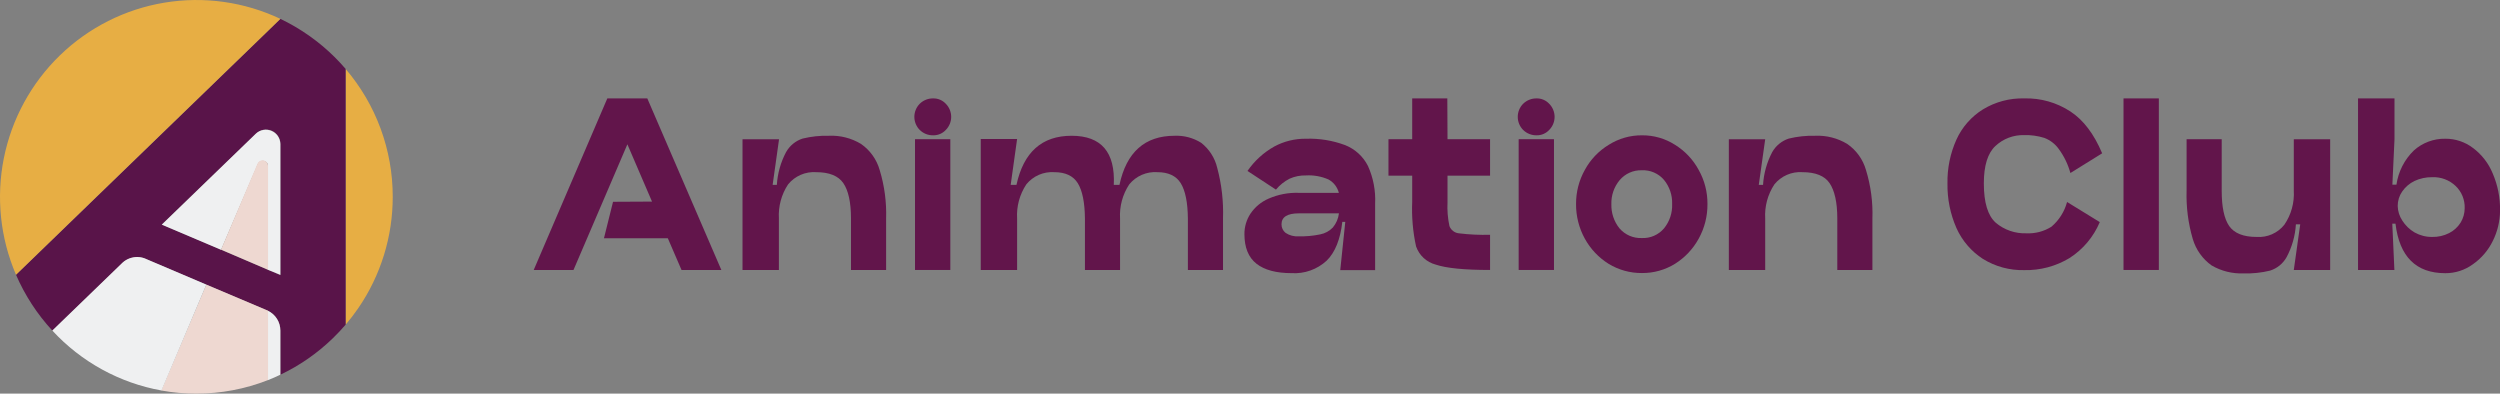 <svg width="235" height="37" viewBox="0 0 235 37" fill="none" xmlns="http://www.w3.org/2000/svg">
<rect x="0" y="0" width="235" height="37" fill="#808080" stroke="none"/>
<g clip-path="url(#clip0_926_8303)">
<path d="M112.911 13.424C112.165 12.956 111.296 12.726 110.416 12.762C107.615 12.762 105.886 14.301 105.229 17.38H104.696C104.844 14.305 103.523 12.765 100.734 12.762C97.946 12.759 96.216 14.298 95.547 17.38H95.004L95.608 13.065H92.189V25.377H95.608V20.542C95.541 19.407 95.844 18.281 96.471 17.333C96.787 16.944 97.191 16.636 97.65 16.436C98.108 16.236 98.608 16.15 99.107 16.184C100.154 16.184 100.892 16.534 101.319 17.233C101.747 17.933 101.968 19.036 101.984 20.542V25.377H105.285V20.542C105.219 19.407 105.522 18.281 106.148 17.333C106.464 16.944 106.868 16.637 107.327 16.437C107.786 16.237 108.286 16.15 108.785 16.184C109.832 16.184 110.569 16.534 110.997 17.233C111.424 17.933 111.646 19.036 111.661 20.542V25.377H114.963V20.542C115.018 18.937 114.835 17.333 114.42 15.782C114.2 14.847 113.668 14.015 112.911 13.424Z" fill="#62154B"/>
<path d="M126.456 13.646C125.273 13.203 124.015 12.998 122.754 13.041C121.719 13.029 120.699 13.279 119.787 13.769C118.782 14.333 117.919 15.12 117.264 16.07L119.938 17.824C120.293 17.397 120.731 17.046 121.226 16.794C121.706 16.581 122.228 16.477 122.754 16.491C123.484 16.447 124.215 16.578 124.885 16.874C125.123 17.006 125.331 17.185 125.498 17.4C125.664 17.616 125.784 17.863 125.852 18.127H122.079C121.107 18.094 120.141 18.28 119.25 18.67C118.556 18.968 117.963 19.461 117.542 20.088C117.168 20.658 116.971 21.325 116.976 22.007C116.976 23.267 117.352 24.194 118.104 24.786C118.855 25.379 119.955 25.675 121.405 25.675C122.005 25.713 122.608 25.629 123.175 25.427C123.742 25.226 124.263 24.912 124.706 24.503C125.498 23.728 125.989 22.508 126.177 20.858H126.456L125.984 25.391H129.262V19.148C129.321 17.927 129.09 16.711 128.587 15.598C128.138 14.709 127.38 14.015 126.456 13.646ZM125.286 21.388C124.967 21.719 124.554 21.944 124.102 22.031C123.44 22.17 122.765 22.232 122.089 22.215C121.649 22.249 121.21 22.134 120.844 21.889C120.723 21.793 120.625 21.671 120.559 21.532C120.493 21.392 120.46 21.24 120.462 21.085C120.462 20.4 121.004 20.055 122.089 20.055H125.861C125.802 20.546 125.603 21.009 125.286 21.388Z" fill="#62154B"/>
<path d="M89.331 13.084H86.011V25.377H89.331V13.084Z" fill="#62154B"/>
<path d="M57.088 9.25L50.169 25.377H53.909L58.974 13.565L61.29 18.949L57.625 18.968L56.772 22.395H62.775L64.063 25.377H67.807L60.846 9.25H57.088Z" fill="#62154B"/>
<path d="M80.927 13.523C80.025 12.981 78.984 12.716 77.933 12.762C77.093 12.739 76.254 12.828 75.438 13.027C74.782 13.242 74.23 13.696 73.891 14.298C73.385 15.252 73.09 16.302 73.023 17.38H72.627L73.231 13.088H69.797V25.377H73.216V20.542C73.15 19.407 73.453 18.28 74.079 17.333C74.395 16.944 74.799 16.637 75.258 16.437C75.717 16.237 76.217 16.15 76.716 16.184C77.951 16.184 78.8 16.529 79.272 17.214C79.743 17.9 79.993 19.006 79.993 20.523V25.377H83.295V20.542C83.344 19 83.14 17.461 82.691 15.986C82.406 14.985 81.782 14.114 80.927 13.523Z" fill="#62154B"/>
<path d="M87.718 9.25C87.485 9.246 87.252 9.288 87.035 9.375C86.819 9.462 86.621 9.591 86.454 9.756C86.131 10.082 85.949 10.524 85.949 10.985C85.949 11.445 86.131 11.887 86.454 12.213C86.621 12.378 86.819 12.507 87.035 12.594C87.252 12.681 87.485 12.723 87.718 12.719C87.941 12.723 88.162 12.681 88.366 12.594C88.571 12.506 88.755 12.377 88.907 12.213C89.23 11.887 89.412 11.445 89.412 10.985C89.412 10.524 89.23 10.082 88.907 9.756C88.755 9.592 88.571 9.463 88.366 9.375C88.162 9.288 87.941 9.245 87.718 9.25Z" fill="#62154B"/>
<path d="M136.048 9.25H132.747V13.083H130.516V16.51H132.747V18.987C132.688 20.388 132.81 21.791 133.11 23.16C133.254 23.576 133.498 23.95 133.82 24.248C134.143 24.547 134.534 24.761 134.959 24.872C135.949 25.209 137.652 25.377 140.066 25.377V22.069C139.086 22.096 138.106 22.051 137.133 21.931C136.936 21.912 136.748 21.837 136.592 21.716C136.435 21.595 136.315 21.432 136.246 21.246C136.089 20.51 136.029 19.757 136.067 19.006V16.51H140.066V13.083H136.067L136.048 9.25Z" fill="#62154B"/>
<path d="M173.63 13.523C172.728 12.981 171.687 12.716 170.635 12.762C169.796 12.739 168.957 12.828 168.141 13.027C167.483 13.242 166.93 13.695 166.589 14.298C166.085 15.252 165.791 16.303 165.726 17.38H165.325L165.929 13.088H162.51V25.377H165.929V20.542C165.862 19.407 166.165 18.28 166.792 17.332C167.107 16.943 167.512 16.636 167.97 16.436C168.429 16.236 168.929 16.15 169.428 16.184C170.659 16.184 171.513 16.529 171.98 17.214C172.446 17.9 172.706 19.006 172.706 20.523V25.377H176.007V20.542C176.059 19 175.855 17.46 175.403 15.985C175.118 14.982 174.49 14.111 173.63 13.523Z" fill="#62154B"/>
<path d="M215.617 17.919C215.684 19.056 215.372 20.183 214.731 21.123C214.421 21.513 214.021 21.821 213.566 22.021C213.111 22.221 212.614 22.307 212.118 22.272C210.882 22.272 210.024 21.93 209.543 21.246C209.071 20.561 208.84 19.45 208.84 17.938V13.084H205.539V17.919C205.492 19.459 205.689 20.997 206.124 22.475C206.421 23.475 207.044 24.347 207.892 24.952C208.807 25.484 209.854 25.743 210.911 25.699C211.742 25.724 212.573 25.637 213.382 25.439C214.039 25.234 214.594 24.786 214.933 24.186C215.448 23.229 215.749 22.171 215.815 21.086H216.221L215.617 25.377H219.036V13.088H215.617V17.919Z" fill="#62154B"/>
<path d="M234.316 16.307C233.927 15.354 233.286 14.526 232.463 13.911C231.718 13.342 230.806 13.036 229.869 13.041C228.772 13.019 227.708 13.416 226.893 14.152C226.013 15.011 225.441 16.137 225.266 17.356H224.884L225.082 13.102V9.25H221.654V25.377H225.073L224.875 21.024H225.176C225.547 24.128 227.108 25.68 229.859 25.68C230.784 25.685 231.685 25.395 232.434 24.853C233.241 24.294 233.891 23.538 234.321 22.655C234.772 21.754 235.006 20.76 235.005 19.753C235.02 18.568 234.785 17.394 234.316 16.307ZM231.298 20.925C231.033 21.347 230.658 21.689 230.213 21.913C229.721 22.161 229.175 22.285 228.624 22.272C228.046 22.279 227.477 22.134 226.973 21.851C226.499 21.575 226.1 21.187 225.808 20.721C225.54 20.314 225.393 19.839 225.384 19.351C225.384 18.867 225.532 18.395 225.808 17.999C226.099 17.578 226.494 17.239 226.954 17.016C227.476 16.77 228.047 16.647 228.624 16.657C229.03 16.638 229.435 16.702 229.815 16.845C230.195 16.988 230.542 17.207 230.836 17.488C231.114 17.756 231.334 18.08 231.479 18.438C231.625 18.797 231.693 19.182 231.68 19.568C231.68 20.047 231.548 20.517 231.298 20.925Z" fill="#62154B"/>
<path d="M146.074 13.084H142.754V25.377H146.074V13.084Z" fill="#62154B"/>
<path d="M202.931 9.25H199.611V25.377H202.931V9.25Z" fill="#62154B"/>
<path d="M144.443 9.25C144.208 9.246 143.976 9.288 143.758 9.375C143.54 9.462 143.342 9.591 143.174 9.756C142.85 10.082 142.669 10.524 142.669 10.985C142.669 11.445 142.85 11.887 143.174 12.213C143.342 12.378 143.54 12.507 143.758 12.594C143.976 12.681 144.208 12.723 144.443 12.719C144.664 12.723 144.884 12.68 145.088 12.592C145.292 12.505 145.476 12.376 145.626 12.213C145.95 11.887 146.132 11.445 146.132 10.985C146.132 10.524 145.95 10.082 145.626 9.756C145.476 9.593 145.292 9.464 145.088 9.376C144.884 9.289 144.664 9.246 144.443 9.25Z" fill="#62154B"/>
<path d="M190.273 12.7C190.912 12.682 191.549 12.77 192.16 12.96C192.71 13.165 193.186 13.531 193.527 14.01C194.025 14.688 194.395 15.452 194.617 16.264L197.602 14.411C196.838 12.596 195.846 11.287 194.626 10.484C193.338 9.638 191.822 9.207 190.283 9.25C188.917 9.213 187.57 9.571 186.401 10.28C185.308 10.958 184.44 11.945 183.907 13.116C183.323 14.414 183.035 15.825 183.062 17.247C183.039 18.69 183.327 20.12 183.907 21.44C184.44 22.629 185.307 23.637 186.401 24.342C187.567 25.061 188.915 25.425 190.283 25.391C191.775 25.424 193.247 25.032 194.527 24.262C195.798 23.45 196.793 22.269 197.38 20.878L194.305 18.987C194.062 19.892 193.551 20.701 192.839 21.308C192.135 21.753 191.312 21.971 190.481 21.931C189.435 21.968 188.412 21.617 187.609 20.944C186.854 20.272 186.481 19.053 186.481 17.233C186.481 15.569 186.845 14.397 187.566 13.726C188.299 13.04 189.271 12.672 190.273 12.7Z" fill="#62154B"/>
<path d="M157.445 13.608C156.52 13.017 155.443 12.709 154.346 12.72C153.244 12.711 152.162 13.019 151.229 13.608C150.281 14.181 149.503 14.997 148.975 15.971C148.426 16.95 148.142 18.054 148.149 19.176C148.14 20.316 148.424 21.44 148.975 22.438C149.506 23.404 150.276 24.217 151.21 24.801C152.155 25.376 153.241 25.676 154.346 25.666C155.44 25.675 156.514 25.375 157.445 24.801C158.378 24.217 159.146 23.403 159.675 22.438C160.228 21.44 160.512 20.317 160.501 19.176C160.511 18.054 160.226 16.949 159.675 15.971C159.152 15.001 158.383 14.186 157.445 13.608ZM156.417 21.468C156.16 21.769 155.839 22.008 155.477 22.165C155.115 22.322 154.722 22.394 154.327 22.376C153.933 22.392 153.54 22.319 153.177 22.162C152.815 22.004 152.492 21.767 152.233 21.468C151.716 20.825 151.445 20.017 151.469 19.19C151.444 18.375 151.716 17.579 152.233 16.95C152.488 16.643 152.809 16.398 153.171 16.235C153.534 16.071 153.93 15.992 154.327 16.005C154.722 15.986 155.115 16.058 155.477 16.216C155.839 16.373 156.16 16.611 156.417 16.912C156.937 17.547 157.208 18.35 157.181 19.171C157.215 20.005 156.943 20.822 156.417 21.468Z" fill="#62154B"/>
<path d="M36.917 18.5C36.921 22.238 35.791 25.889 33.677 28.969C33.308 29.506 32.911 30.024 32.489 30.52V6.48C35.351 9.827 36.922 14.091 36.917 18.5Z" fill="#E7AE44"/>
<path d="M32.489 6.48V30.52C32.107 30.964 31.701 31.394 31.277 31.805C29.832 33.206 28.169 34.36 26.353 35.223V31.073C26.354 30.685 26.245 30.305 26.04 29.977C25.835 29.648 25.541 29.384 25.193 29.215C25.128 29.182 25.06 29.154 24.99 29.13L19.402 26.767L13.742 24.356L13.625 24.304C13.399 24.218 13.159 24.175 12.917 24.177C12.415 24.176 11.929 24.361 11.554 24.697C11.508 24.734 11.466 24.775 11.427 24.82L4.919 31.073C3.493 29.53 2.339 27.756 1.504 25.826L6.305 21.18L9.074 18.5L25.193 2.902L26.353 1.772C28.248 2.679 29.978 3.898 31.47 5.379C31.824 5.733 32.163 6.097 32.489 6.48ZM26.358 25.859V13.499C26.353 13.237 26.272 12.981 26.125 12.764C25.978 12.547 25.77 12.378 25.528 12.278C25.286 12.178 25.02 12.15 24.763 12.199C24.506 12.248 24.268 12.371 24.08 12.554L24.052 12.582L15.209 21.109L20.779 23.472L25.193 25.363L26.358 25.859Z" fill="#591449"/>
<path d="M26.353 1.773L25.193 2.902L9.074 18.5L6.306 21.18L1.505 25.826C0.022 22.374 -0.376 18.551 0.362 14.866C1.101 11.181 2.941 7.808 5.639 5.197C8.336 2.586 11.763 0.859 15.463 0.248C19.164 -0.364 22.962 0.168 26.353 1.773Z" fill="#E7AE44"/>
<path d="M26.353 31.073V35.223C25.976 35.407 25.589 35.573 25.193 35.729V29.215C25.541 29.384 25.835 29.648 26.04 29.977C26.245 30.305 26.354 30.685 26.353 31.073Z" fill="#EFF0F1"/>
<path d="M26.353 13.546V25.835L25.193 25.363V15.598C25.198 15.56 25.198 15.522 25.193 15.484C25.165 15.386 25.108 15.298 25.029 15.233C24.95 15.168 24.854 15.127 24.752 15.118C24.65 15.108 24.548 15.129 24.458 15.179C24.369 15.228 24.296 15.303 24.25 15.394L20.779 23.482L15.209 21.118L24.052 12.563C24.245 12.382 24.487 12.261 24.748 12.215C25.009 12.169 25.278 12.2 25.522 12.304C25.766 12.408 25.974 12.581 26.122 12.801C26.269 13.022 26.35 13.281 26.353 13.546Z" fill="#EFF0F1"/>
<path d="M25.193 29.215V35.728C23.047 36.57 20.763 37.001 18.459 37C17.352 37.003 16.247 36.904 15.157 36.707L19.397 26.752L24.985 29.116L25.188 29.201L25.193 29.215Z" fill="#EED8D1"/>
<path d="M25.193 15.598V25.358L20.779 23.468L24.207 15.376C24.25 15.276 24.323 15.193 24.416 15.138C24.509 15.083 24.616 15.058 24.724 15.067C24.831 15.077 24.933 15.12 25.015 15.19C25.096 15.261 25.154 15.355 25.179 15.461C25.191 15.505 25.195 15.552 25.193 15.598Z" fill="#EED8D1"/>
<path d="M19.397 26.753L15.181 36.707C11.24 35.999 7.636 34.02 4.919 31.073L11.399 24.801L11.526 24.678C11.901 24.342 12.386 24.157 12.889 24.158C13.131 24.156 13.37 24.2 13.596 24.285L13.714 24.337L19.397 26.753Z" fill="#EFF0F1"/>
</g>
<defs>
<clipPath id="clip0_926_8303">
<rect width="235" height="37" fill="white"/>
</clipPath>
</defs>
</svg>
